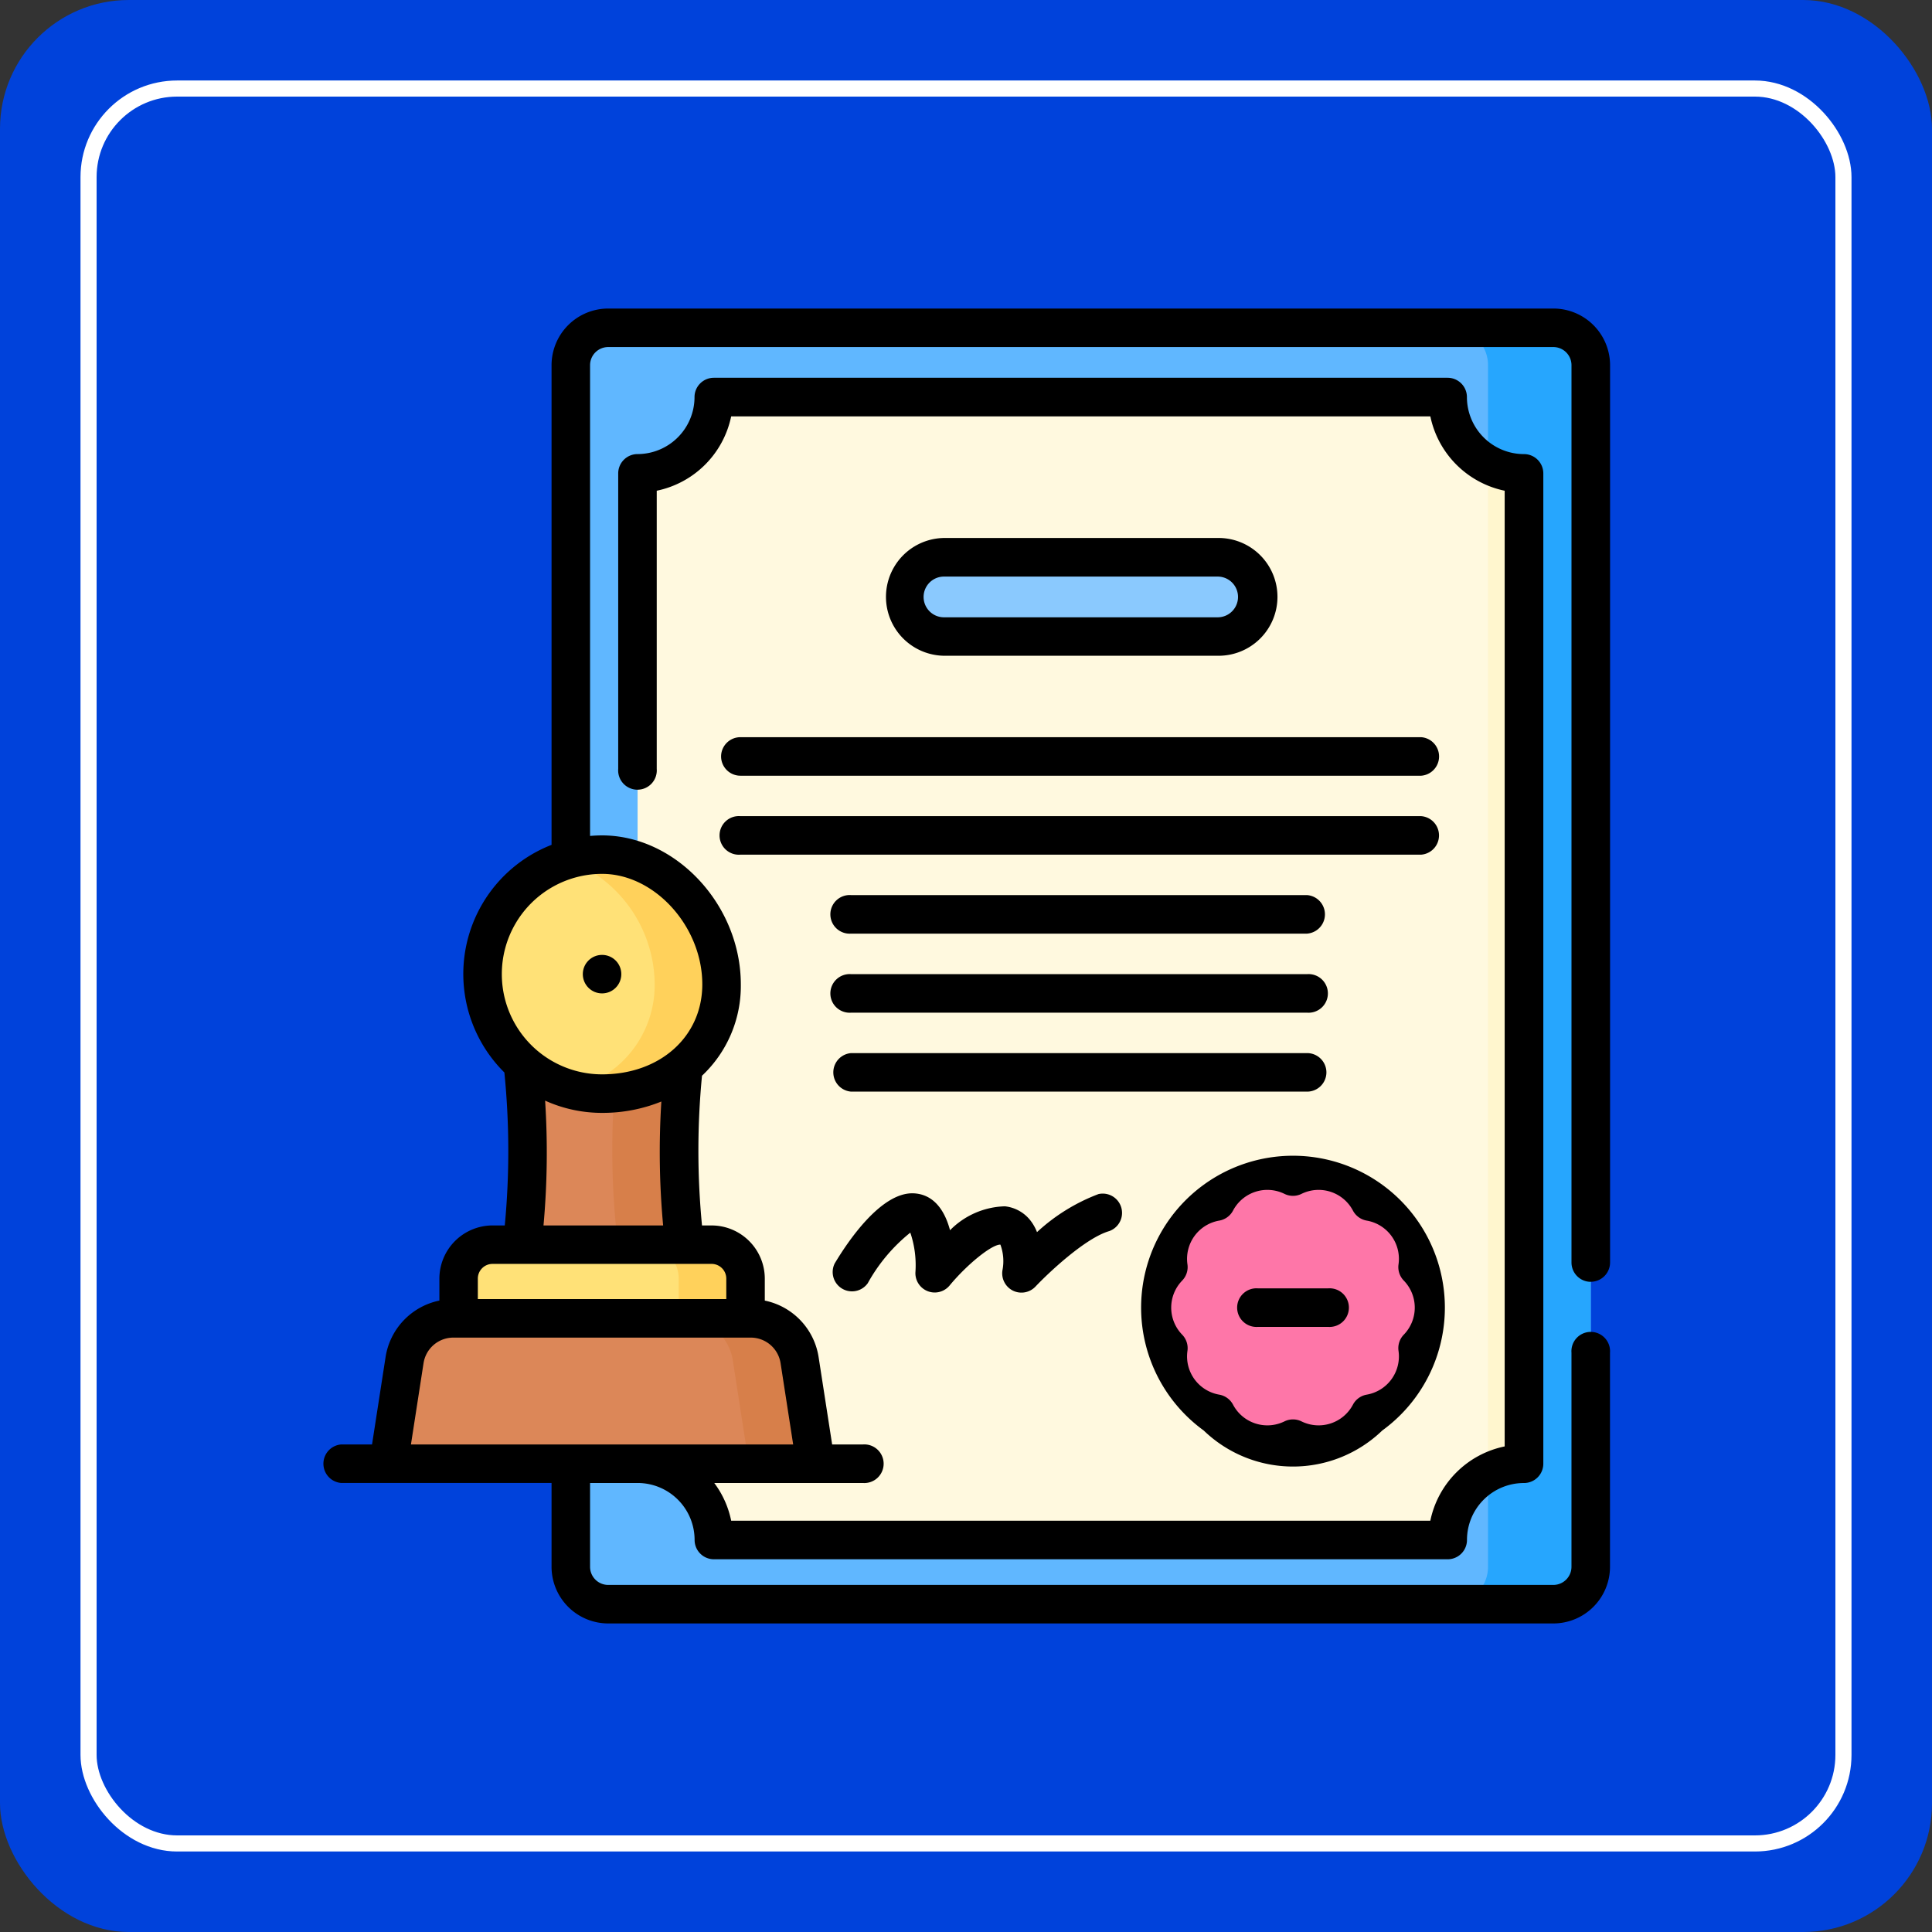<svg xmlns="http://www.w3.org/2000/svg" width="120" height="120" viewBox="0 0 120 120">
  <rect x="0" y="0" width="120" height="120" fill="#333333" stroke="none"/>
  <g id="Grupo_1115914" data-name="Grupo 1115914" transform="translate(-64 -6445)">
    <rect id="Rectángulo_402033" data-name="Rectángulo 402033" width="120" height="120" rx="8" transform="translate(64 6445)" fill="#0042db"/>
    <g id="Rectángulo_412110" data-name="Rectángulo 412110" transform="translate(69 6450)" fill="none" stroke="#fff" stroke-width="1">
      <rect width="110" height="110" rx="6" stroke="none"/>
      <rect x="0.5" y="0.5" width="109" height="109" rx="5.5" fill="none"/>
    </g>
    <g id="Grupo_1116389" data-name="Grupo 1116389" transform="translate(78.758 6464.164)">
      <g id="Grupo_1116387" data-name="Grupo 1116387" transform="translate(9.371 1.196)">
        <path id="Trazado_957719" data-name="Trazado 957719" d="M163.148,86.78H104.441a2.321,2.321,0,0,1-2.321-2.321V9.821A2.321,2.321,0,0,1,104.441,7.5h58.706a2.321,2.321,0,0,1,2.321,2.321V84.458a2.322,2.322,0,0,1-2.321,2.322Z" transform="translate(-90.795 -7.5)" fill="#60b7ff"/>
        <path id="Trazado_957720" data-name="Trazado 957720" d="M451.079,7.5H444.7a2.321,2.321,0,0,1,2.321,2.321V84.458a2.321,2.321,0,0,1-2.321,2.321h6.381a2.321,2.321,0,0,0,2.321-2.321V9.821A2.322,2.322,0,0,0,451.079,7.5Z" transform="translate(-378.726 -7.5)" fill="#26a6fe"/>
        <path id="Trazado_957721" data-name="Trazado 957721" d="M183.177,39.24v61.51a4.734,4.734,0,0,0-4.737,4.736H132.861a4.737,4.737,0,0,0-4.737-4.736V39.24a4.737,4.737,0,0,0,4.737-4.736v0h45.578v0A4.737,4.737,0,0,0,183.177,39.24Z" transform="translate(-112.651 -30.196)" fill="#fff9df"/>
        <path id="Trazado_957722" data-name="Trazado 957722" d="M459.251,60.7v62.627a4.72,4.72,0,0,1,2.233-.558V61.258A4.715,4.715,0,0,1,459.251,60.7Z" transform="translate(-390.958 -52.213)" fill="#fff6ce"/>
        <path id="Trazado_957723" data-name="Trazado 957723" d="M337.192,336.058a8.138,8.138,0,0,1,7.74,5.624,8.139,8.139,0,0,1-2.956,9.1,8.139,8.139,0,0,1-9.567,0,8.139,8.139,0,0,1-2.956-9.1,8.138,8.138,0,0,1,7.74-5.624Z" transform="translate(-281.008 -283.338)" fill="#fe76a8"/>
        <g id="Grupo_1116386" data-name="Grupo 1116386" transform="translate(0 32.717)">
          <path id="Trazado_957724" data-name="Trazado 957724" d="M53.619,393.2H35.162a3.079,3.079,0,0,0-3.043,2.608l-.995,6.421H57.657l-.995-6.421a3.08,3.08,0,0,0-3.043-2.608Z" transform="translate(-31.124 -364.389)" fill="#dc8758"/>
          <path id="Trazado_957725" data-name="Trazado 957725" d="M76.243,369.069H58.418V366.6a2.108,2.108,0,0,1,2.108-2.108H74.134a2.109,2.109,0,0,1,2.108,2.108Z" transform="translate(-54.064 -340.261)" fill="#ffe177"/>
          <path id="Trazado_957726" data-name="Trazado 957726" d="M153.311,395.806a3.08,3.08,0,0,0-3.043-2.608h-4.151a3.079,3.079,0,0,1,3.043,2.608l.995,6.421h4.151Z" transform="translate(-127.773 -364.39)" fill="#d77f4a"/>
          <path id="Trazado_957727" data-name="Trazado 957727" d="M135.068,364.491h-4.151a2.109,2.109,0,0,1,2.108,2.108v2.471h4.151V366.6A2.109,2.109,0,0,0,135.068,364.491Z" transform="translate(-114.998 -340.262)" fill="#ffd15b"/>
          <path id="Trazado_957728" data-name="Trazado 957728" d="M93.223,290.786h-10.1a49.835,49.835,0,0,1,0,11.757h10.1A49.712,49.712,0,0,1,93.223,290.786Z" transform="translate(-74.825 -278.314)" fill="#dc8758"/>
          <path id="Trazado_957729" data-name="Trazado 957729" d="M122.748,290.79a49.791,49.791,0,0,0,0,11.756H118.6a49.622,49.622,0,0,1,0-11.756Z" transform="translate(-104.35 -278.318)" fill="#d77f4a"/>
          <path id="Trazado_957730" data-name="Trazado 957730" d="M82.6,220.663c0,4.1-3.323,6.784-7.422,6.784a7.422,7.422,0,0,1,0-14.845C79.281,212.6,82.6,216.563,82.6,220.663Z" transform="translate(-61.915 -212.602)" fill="#ffe177"/>
          <path id="Trazado_957731" data-name="Trazado 957731" d="M102.9,212.6a7.419,7.419,0,0,0-2.161.321,8.307,8.307,0,0,1,5.432,7.74,6.612,6.612,0,0,1-5.246,6.517,7.425,7.425,0,0,0,1.975.268c4.1,0,7.422-2.685,7.422-6.784S107,212.6,102.9,212.6Z" transform="translate(-89.637 -212.601)" fill="#ffd15b"/>
        </g>
        <path id="Trazado_957732" data-name="Trazado 957732" d="M231.983,99.3a2.461,2.461,0,0,1,2.461-2.461h17a2.461,2.461,0,0,1,0,4.923h-17A2.461,2.461,0,0,1,231.983,99.3Z" transform="translate(-199.943 -82.587)" fill="#8ac9fe"/>
      </g>
      <g id="Grupo_1116388" data-name="Grupo 1116388" transform="translate(5.242 0)">
        <path id="Trazado_957733" data-name="Trazado 957733" d="M84.046,60.449a1.2,1.2,0,0,0,1.2-1.2V3.517A3.522,3.522,0,0,0,81.723,0H23.018A3.522,3.522,0,0,0,19.5,3.517V33.311a8.61,8.61,0,0,0-2.93,14.139,49.082,49.082,0,0,1,.025,9.5h-.762a3.309,3.309,0,0,0-3.3,3.3v1.367a4.248,4.248,0,0,0-3.345,3.528l-.838,5.408H6.438a1.2,1.2,0,0,0,0,2.393H19.5v5.208a3.522,3.522,0,0,0,3.519,3.517H81.723a3.522,3.522,0,0,0,3.519-3.517v-13.3a1.2,1.2,0,1,0-2.393,0v13.3a1.127,1.127,0,0,1-1.126,1.125H23.018a1.127,1.127,0,0,1-1.126-1.125V72.947h2.953a3.539,3.539,0,0,1,3.54,3.538,1.2,1.2,0,0,0,1.2,1.2H75.159a1.2,1.2,0,0,0,1.2-1.2A3.536,3.536,0,0,1,79.9,72.949a1.2,1.2,0,0,0,1.2-1.2V10.241a1.2,1.2,0,0,0-1.2-1.2A3.545,3.545,0,0,1,76.355,5.5a1.2,1.2,0,0,0-1.2-1.2H29.58a1.2,1.2,0,0,0-1.2,1.2,3.544,3.544,0,0,1-3.54,3.54,1.2,1.2,0,0,0-1.2,1.2V28.594a1.2,1.2,0,1,0,2.393,0V11.316A5.951,5.951,0,0,0,30.656,6.7H74.084A5.951,5.951,0,0,0,78.7,11.316v59.36a5.937,5.937,0,0,0-4.618,4.614H30.657a5.856,5.856,0,0,0-1.051-2.343h9.229a1.2,1.2,0,1,0,0-2.393H36.928l-.838-5.408a4.247,4.247,0,0,0-3.345-3.528V60.251a3.309,3.309,0,0,0-3.3-3.3h-.6a48.328,48.328,0,0,1,0-9.3,7.648,7.648,0,0,0,2.411-5.67c0-4.931-4.027-9.257-8.619-9.257-.251,0-.5.013-.745.034V3.517a1.127,1.127,0,0,1,1.126-1.125H81.723A1.127,1.127,0,0,1,82.85,3.517V59.253a1.2,1.2,0,0,0,1.2,1.2Zm-50.32,5.063.781,5.042H10.767l.781-5.042a1.873,1.873,0,0,1,1.861-1.595H31.865A1.874,1.874,0,0,1,33.726,65.512Zm-3.373-5.262v1.274H14.921V60.251a.913.913,0,0,1,.912-.912H29.44A.913.913,0,0,1,30.353,60.251Zm-3.918-3.3H19a50.261,50.261,0,0,0,.1-7.752,8.566,8.566,0,0,0,3.533.761,9.726,9.726,0,0,0,3.687-.705,49.658,49.658,0,0,0,.111,7.7Zm2.428-14.972c0,3.238-2.618,5.588-6.226,5.588a6.226,6.226,0,1,1,0-12.452C25.9,35.11,28.863,38.382,28.863,41.974Z" transform="translate(-5.242 0)"/>
        <path id="Trazado_957734" data-name="Trazado 957734" d="M245.137,96.653a3.658,3.658,0,1,0,0-7.315h-17a3.658,3.658,0,0,0,0,7.315ZM226.876,93a1.266,1.266,0,0,1,1.265-1.265h17a1.265,1.265,0,1,1,0,2.53h-17A1.266,1.266,0,0,1,226.876,93Z" transform="translate(-189.51 -75.087)"/>
        <path id="Trazado_957735" data-name="Trazado 957735" d="M160.638,168.081a1.2,1.2,0,0,0,1.2,1.2h42.287a1.2,1.2,0,0,0,0-2.393H161.834A1.2,1.2,0,0,0,160.638,168.081Z" transform="translate(-135.85 -140.264)"/>
        <path id="Trazado_957736" data-name="Trazado 957736" d="M161.834,200.04h42.287a1.2,1.2,0,0,0,0-2.393H161.834a1.2,1.2,0,1,0,0,2.393Z" transform="translate(-135.85 -166.119)"/>
        <path id="Trazado_957737" data-name="Trazado 957737" d="M205,230.8h28.319a1.2,1.2,0,0,0,0-2.393H205a1.2,1.2,0,1,0,0,2.393Z" transform="translate(-172.133 -191.975)"/>
        <path id="Trazado_957738" data-name="Trazado 957738" d="M205,261.566h28.319a1.2,1.2,0,1,0,0-2.393H205a1.2,1.2,0,1,0,0,2.393Z" transform="translate(-172.133 -217.831)"/>
        <path id="Trazado_957739" data-name="Trazado 957739" d="M234.519,291.132a1.2,1.2,0,0,0-1.2-1.2H205a1.2,1.2,0,0,0,0,2.393h28.319A1.2,1.2,0,0,0,234.519,291.132Z" transform="translate(-172.133 -243.686)"/>
        <path id="Trazado_957740" data-name="Trazado 957740" d="M325.3,345.495a7.987,7.987,0,0,0,11.09,0,9.434,9.434,0,0,0,3.427-10.547,9.434,9.434,0,0,0-8.972-6.519,9.434,9.434,0,0,0-8.972,6.519,9.434,9.434,0,0,0,3.427,10.547Zm-1.335-9.315a1.2,1.2,0,0,0,.325-1,2.411,2.411,0,0,1,1.979-2.723,1.2,1.2,0,0,0,.85-.618,2.411,2.411,0,0,1,3.2-1.04,1.2,1.2,0,0,0,1.051,0,2.411,2.411,0,0,1,3.2,1.04,1.2,1.2,0,0,0,.85.618,2.411,2.411,0,0,1,1.979,2.723,1.2,1.2,0,0,0,.325,1,2.411,2.411,0,0,1,0,3.366,1.2,1.2,0,0,0-.325,1,2.411,2.411,0,0,1-1.979,2.723,1.2,1.2,0,0,0-.85.618,2.411,2.411,0,0,1-3.2,1.04,1.2,1.2,0,0,0-1.051,0,2.411,2.411,0,0,1-3.2-1.04,1.2,1.2,0,0,0-.85-.618,2.411,2.411,0,0,1-1.979-2.723,1.2,1.2,0,0,0-.325-1A2.411,2.411,0,0,1,323.966,336.18Z" transform="translate(-270.535 -275.808)"/>
        <path id="Trazado_957741" data-name="Trazado 957741" d="M363.371,383.911h4.358a1.2,1.2,0,1,0,0-2.393h-4.358a1.2,1.2,0,1,0,0,2.393Z" transform="translate(-305.238 -320.66)"/>
        <path id="Trazado_957742" data-name="Trazado 957742" d="M215.045,350.558a1.2,1.2,0,0,0,1.4-.252c.764-.81,3.078-3.009,4.585-3.447a1.2,1.2,0,0,0-.668-2.3,11.716,11.716,0,0,0-3.822,2.365,2.848,2.848,0,0,0-.375-.68,2.322,2.322,0,0,0-1.619-.924,4.973,4.973,0,0,0-3.408,1.486c-.335-1.264-1.027-2.22-2.232-2.291-2.036-.118-4.126,3.005-4.932,4.355a1.2,1.2,0,0,0,2.054,1.227,10.586,10.586,0,0,1,2.643-3.142,6.3,6.3,0,0,1,.317,2.47,1.2,1.2,0,0,0,2.119.819c1.074-1.3,2.606-2.545,3.149-2.545h.01a2.953,2.953,0,0,1,.128,1.594A1.2,1.2,0,0,0,215.045,350.558Z" transform="translate(-172.13 -289.558)"/>
        <circle id="Elipse_13535" data-name="Elipse 13535" cx="1.196" cy="1.196" r="1.196" transform="translate(16.199 40.146)"/>
      </g>
    </g>
  </g>
</svg>
